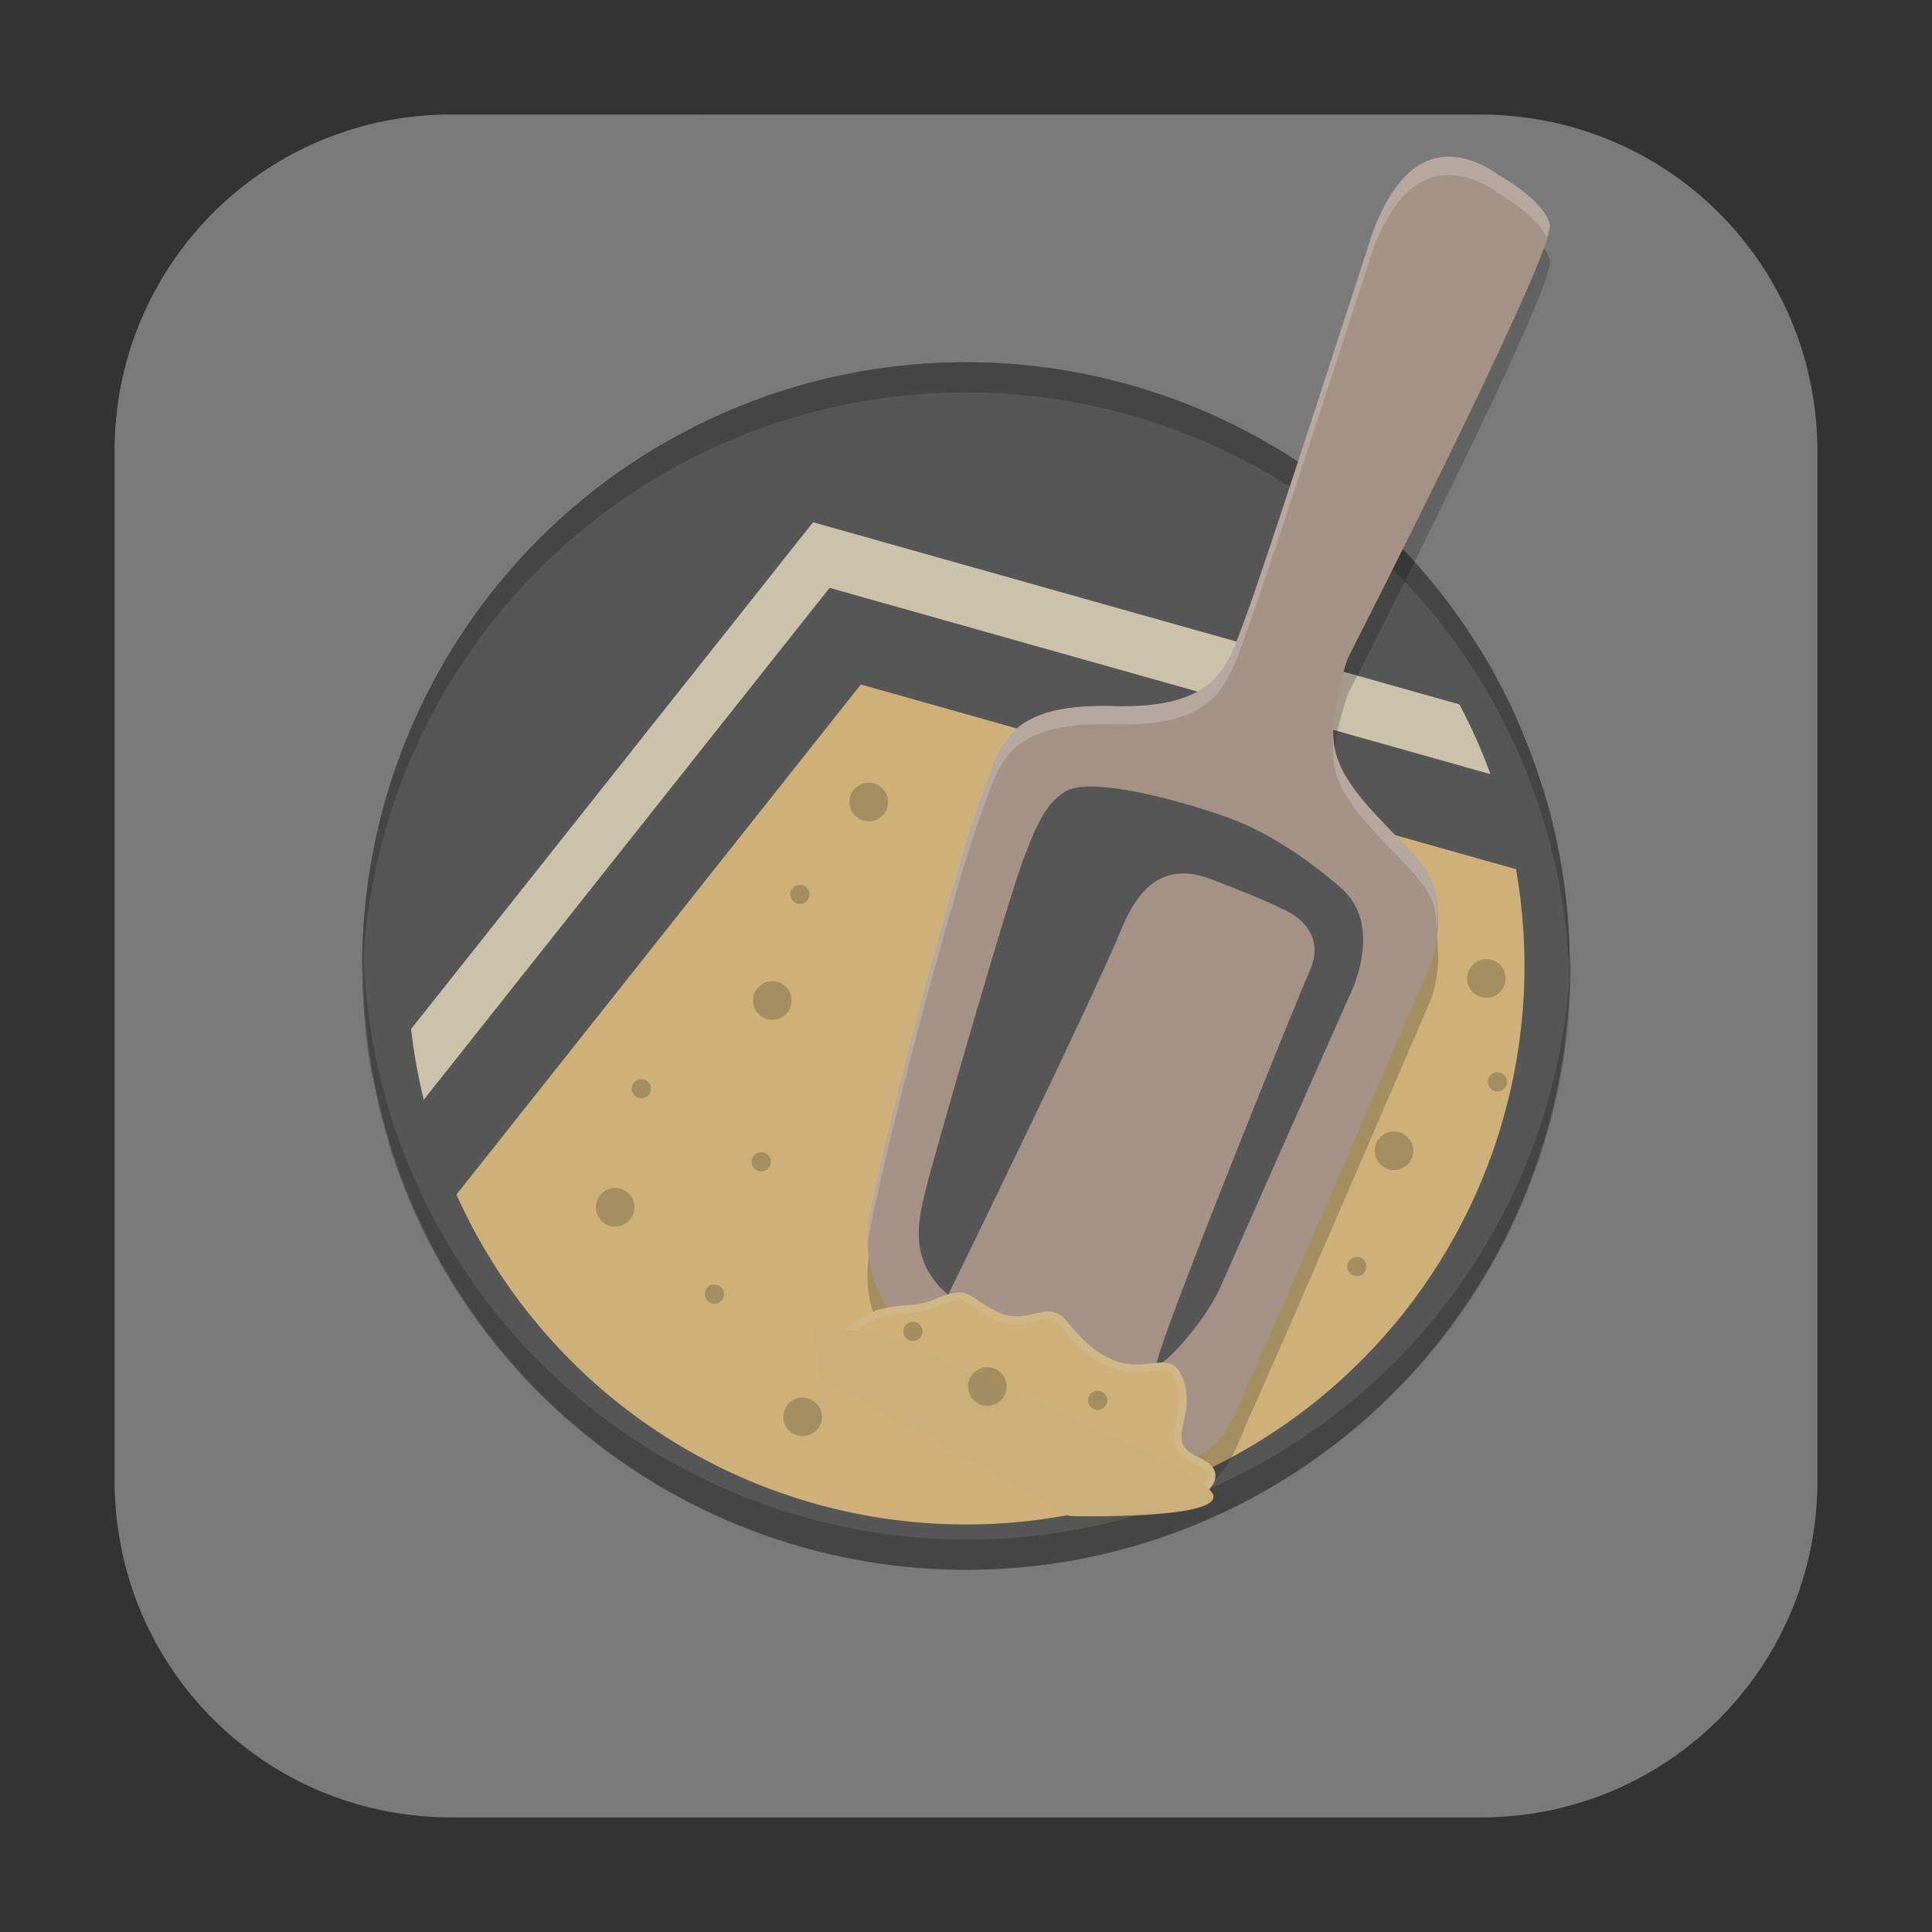 <?xml version="1.0" encoding="UTF-8" standalone="no"?>
<svg
   xmlns:dc="http://purl.org/dc/elements/1.1/"
   xmlns:cc="http://creativecommons.org/ns#"
   xmlns:rdf="http://www.w3.org/1999/02/22-rdf-syntax-ns#"
   xmlns:svg="http://www.w3.org/2000/svg"
   xmlns="http://www.w3.org/2000/svg"
   xmlns:xlink="http://www.w3.org/1999/xlink"
   width="32"
   height="32"
   version="1.1"
   viewBox="0 0 32 32"
   id="svg22">
  <rect x="0" y="0" width="32" height="32" fill="#333333" stroke="none"/>
  <defs
     id="defs26">
    <clipPath
       id="SVGID_2_">
      <use
         xlink:href="#SVGID_1_"
         style="overflow:visible"
         id="use7"
         x="0"
         y="0"
         width="100%"
         height="100%" />
    </clipPath>
    <clipPath
       id="clipPath4588">
      <use
         xlink:href="#SVGID_1_"
         style="overflow:visible"
         id="use4586"
         x="0"
         y="0"
         width="100%"
         height="100%" />
    </clipPath>
    <path
       id="SVGID_1_"
       d="m 49.738,86.357 c -20.146,0 -36.536,-16.389 -36.536,-36.538 0,-20.145 16.39,-36.535 36.536,-36.535 20.145,0 36.536,16.39 36.536,36.535 -0.001,20.15 -16.389,36.538 -36.536,36.538 z" />
    <defs
       id="defs5">
      <path
         id="path864"
         d="m 49.738,86.357 c -20.146,0 -36.536,-16.389 -36.536,-36.538 0,-20.145 16.39,-36.535 36.536,-36.535 20.145,0 36.536,16.39 36.536,36.535 -0.001,20.15 -16.389,36.538 -36.536,36.538 z" />
    </defs>
    <clipPath
       id="clipPath4595">
      <use
         xlink:href="#SVGID_1_"
         style="overflow:visible"
         id="use4593"
         x="0"
         y="0"
         width="100%"
         height="100%" />
    </clipPath>
    <clipPath
       id="clipPath860">
      <use
         xlink:href="#SVGID_1_"
         style="overflow:visible"
         id="use858"
         x="0"
         y="0"
         width="100%"
         height="100%" />
    </clipPath>
    <path
       id="path864-5"
       d="m 49.738,86.357 c -20.146,0 -36.536,-16.389 -36.536,-36.538 0,-20.145 16.39,-36.535 36.536,-36.535 20.145,0 36.536,16.39 36.536,36.535 -0.001,20.15 -16.389,36.538 -36.536,36.538 z" />
    <defs
       id="defs5-7">
      <path
         d="m 49.738,86.357 c -20.146,0 -36.536,-16.389 -36.536,-36.538 0,-20.145 16.39,-36.535 36.536,-36.535 20.145,0 36.536,16.39 36.536,36.535 -0.001,20.15 -16.389,36.538 -36.536,36.538 z"
         id="path868" />
    </defs>
    <clipPath
       id="clipPath4595-3">
      <use
         height="100%"
         width="100%"
         y="0"
         x="0"
         id="use4593-5"
         style="overflow:visible"
         xlink:href="#SVGID_1_" />
    </clipPath>
    <clipPath
       id="SVGID_2_-3">
      <use
         xlink:href="#SVGID_1_-3"
         style="overflow:visible"
         id="use7-6"
         x="0"
         y="0"
         width="100%"
         height="100%" />
    </clipPath>
    <clipPath
       id="clipPath939">
      <use
         xlink:href="#SVGID_1_-3"
         style="overflow:visible"
         id="use937"
         x="0"
         y="0"
         width="100%"
         height="100%" />
    </clipPath>
    <path
       id="SVGID_1_-3"
       d="m 49.738,86.357 c -20.146,0 -36.536,-16.389 -36.536,-36.538 0,-20.145 16.39,-36.535 36.536,-36.535 20.145,0 36.536,16.39 36.536,36.535 -0.001,20.15 -16.389,36.538 -36.536,36.538 z" />
    <clipPath
       id="clipPath1018">
      <use
         xlink:href="#SVGID_1_-1"
         style="overflow:visible"
         id="use1016"
         x="0"
         y="0"
         width="100%"
         height="100%" />
    </clipPath>
    <path
       id="SVGID_1_-1"
       d="m 49.738,86.357 c -20.146,0 -36.536,-16.389 -36.536,-36.538 0,-20.145 16.39,-36.535 36.536,-36.535 20.145,0 36.536,16.39 36.536,36.535 -0.001,20.15 -16.389,36.538 -36.536,36.538 z" />
    <defs
       id="defs5-9">
      <path
         id="path996"
         d="m 49.738,86.357 c -20.146,0 -36.536,-16.389 -36.536,-36.538 0,-20.145 16.39,-36.535 36.536,-36.535 20.145,0 36.536,16.39 36.536,36.535 -0.001,20.15 -16.389,36.538 -36.536,36.538 z" />
    </defs>
    <clipPath
       id="clipPath1027">
      <use
         xlink:href="#SVGID_1_-1"
         style="overflow:visible"
         id="use1025"
         x="0"
         y="0"
         width="100%"
         height="100%" />
    </clipPath>
  </defs>
  <rect
     ry="5.575"
     y="1.898"
     x="1.898"
     height="28.203"
     width="28.203"
     id="rect4497-3-3"
     style="fill:#565656;fill-opacity:1;fill-rule:evenodd;stroke:none;stroke-width:0;stroke-linecap:round;stroke-linejoin:bevel;stroke-miterlimit:4;stroke-dasharray:none;stroke-dashoffset:0;stroke-opacity:1" />
  <g
     id="g1151">
    <path
       id="path10-0"
       clip-path="none"
       style="fill:#565656;fill-opacity:1;stroke:#cac2ab;stroke-width:1;stroke-miterlimit:4;stroke-dasharray:none;stroke-opacity:1"
       d="M 13.652,9.222 6.313,18.474 a 10,10 0 0 0 9.688,7.525 10,10 0 0 0 10,-10 10,10 0 0 0 -0.623,-3.473 z" />
    <path
       id="path12-2"
       clip-path="none"
       style="fill:#cdb178;fill-opacity:1;stroke:#565656;stroke-width:1.4;stroke-miterlimit:4;stroke-dasharray:none;stroke-opacity:1"
       d="m 13.999,10.537 -7.279,9.182 a 10,10 0 0 0 9.281,6.281 10,10 0 0 0 10,-10 10,10 0 0 0 -0.232,-2.145 z" />
  </g>
  <path
     id="rect4497-3"
     style="fill:#7a7a7a;fill-opacity:1;fill-rule:evenodd;stroke:none;stroke-width:0;stroke-linecap:round;stroke-linejoin:bevel;stroke-miterlimit:4;stroke-dasharray:none;stroke-dashoffset:0;stroke-opacity:1"
     d="m 7.473,1.898 c -3.089,0 -5.574,2.486 -5.574,5.574 V 24.527 c 0,3.089 2.486,5.574 5.574,5.574 H 24.527 c 3.089,10e-7 5.574,-2.486 5.574,-5.574 V 7.473 c 0,-3.089 -2.486,-5.574 -5.574,-5.574 z M 15.98,6 A 10,10 0 0 1 16,6 10,10 0 0 1 26,16 10,10 0 0 1 16,26 10,10 0 0 1 6,16 10,10 0 0 1 15.98,6 Z" />
  <path
     id="circle2"
     style="fill-opacity:1;stroke:none;stroke-width:0;stroke-miterlimit:4;stroke-dasharray:none;opacity:1;fill:#565656"
     d="M 15.98,6 A 10,10 0 0 0 6,16 10,10 0 0 0 16,26 10,10 0 0 0 26,16 10,10 0 0 0 16,6 10,10 0 0 0 15.98,6 Z M 16,6.75 A 9.25,9.25 0 0 1 25.25,16 9.25,9.25 0 0 1 16,25.25 9.25,9.25 0 0 1 6.75,16 9.25,9.25 0 0 1 16,6.75 Z" />
  <path
     id="circle909"
     style="opacity:0.2;fill-opacity:1;stroke:none;stroke-width:0;stroke-miterlimit:4;stroke-dasharray:none"
     d="M 15.98,6 A 10,10 0 0 0 5.998,16 10,10 0 0 0 6.002,16.232 10,10 0 0 1 15.998,6.5 10,10 0 0 1 25.996,16.285 10,10 0 0 0 25.998,16 a 10,10 0 0 0 -10,-10 10,10 0 0 0 -0.018,0 z" />
  <path
     id="circle909-3"
     style="opacity:0.2;fill-opacity:1;stroke:none;stroke-width:0;stroke-miterlimit:4;stroke-dasharray:none"
     d="m 16.001,26 a 10,10 0 0 1 -9.982,-10 10,10 0 0 1 0.004,-0.232 10,10 0 0 0 9.996,9.732 10,10 0 0 0 9.998,-9.785 10,10 0 0 1 0.002,0.285 10,10 0 0 1 -10,10 10,10 0 0 1 -0.018,0 z" />
  <g
     id="g902-6"
     transform="matrix(0.274,0,0,0.274,2.83,1.861)">
    <path
       style="opacity:0.2;fill:#000000;fill-opacity:1;stroke:none;stroke-width:0;stroke-miterlimit:4;stroke-dasharray:none;stroke-opacity:1"
       d="m 75.281,5.5 c 2.328,-1.63 4.909,0.433 4.909,0.433 0,0 2.791,1.492 3.177,3.032 0.386,1.54 -12.223,26.23 -12.223,26.23 0,0 -1.193,3.23 -0.8,5.391 0.605,3.32 5.404,6.146 6.015,8.448 0.669,2.527 -0.211,4.641 -0.211,4.641 0,0 -10.203,23.68 -10.973,25.22 -0.771,1.542 -1.927,7.508 -9.241,3.851 -7.315,-3.658 -7.315,-3.658 -7.315,-3.658 0,0 -7.701,-3.465 -6.353,-10.395 1.347,-6.932 5.621,-22.421 6.737,-25.219 1.042,-2.614 1.191,-5.588 7.893,-5.392 6.354,0.186 6.93,-2.31 8.085,-5.39 1.157,-3.08 7.508,-22.717 7.508,-22.717 0,0 0.866,-3.127 2.792,-4.475 z"
       id="path890-7" />
    <path
       style="fill:#a59287;fill-opacity:1;stroke:none;stroke-width:0;stroke-miterlimit:4;stroke-dasharray:none;stroke-opacity:1"
       d="m 75.281,3.308 c 2.328,-1.63 4.909,0.433 4.909,0.433 0,0 2.791,1.492 3.177,3.032 0.386,1.54 -12.223,26.23 -12.223,26.23 0,0 -1.193,3.23 -0.8,5.391 0.605,3.32 5.404,6.146 6.015,8.448 0.669,2.527 -0.211,4.641 -0.211,4.641 0,0 -10.203,23.68 -10.973,25.22 -0.771,1.542 -1.927,7.508 -9.241,3.851 -7.315,-3.658 -7.315,-3.658 -7.315,-3.658 0,0 -7.701,-3.465 -6.353,-10.395 1.347,-6.932 5.621,-22.421 6.737,-25.219 1.042,-2.614 1.191,-5.588 7.893,-5.392 6.354,0.186 6.93,-2.31 8.085,-5.39 1.157,-3.08 7.508,-22.717 7.508,-22.717 0,0 0.866,-3.127 2.792,-4.475 z"
       id="path19-5" />
    <path
       id="path891-3"
       style="opacity:0.2;fill:#ffffff;fill-opacity:1;stroke:none;stroke-width:0;stroke-miterlimit:4;stroke-dasharray:none;stroke-opacity:1"
       d="m 77.017,2.688 c -0.569,0.036 -1.173,0.213 -1.755,0.621 -1.926,1.348 -2.79,4.474 -2.79,4.474 0,0 -6.35,19.64 -7.507,22.72 -1.155,3.08 -1.731,5.574 -8.085,5.388 -6.702,-0.196 -6.85,2.781 -7.892,5.395 -1.116,2.798 -5.389,18.286 -6.736,25.218 -0.147,0.756 -0.168,1.46 -0.121,2.134 0.024,-0.338 0.052,-0.678 0.121,-1.035 1.347,-6.932 5.62,-22.42 6.736,-25.218 1.042,-2.614 1.19,-5.591 7.892,-5.395 6.354,0.186 6.93,-2.308 8.085,-5.388 1.157,-3.08 7.507,-22.72 7.507,-22.72 0,0 0.864,-3.126 2.79,-4.474 2.328,-1.63 4.909,0.435 4.909,0.435 0,0 2.317,1.281 2.983,2.69 0.065,-0.25 0.223,-0.664 0.2,-0.756 -0.386,-1.54 -3.183,-3.033 -3.183,-3.033 0,0 -1.446,-1.164 -3.154,-1.056 z M 70.31,37.596 c -0.071,0.656 -0.085,1.314 0.021,1.898 0.605,3.32 5.404,6.147 6.015,8.449 0.133,0.503 0.163,0.97 0.193,1.427 0.056,-0.741 0.058,-1.58 -0.193,-2.526 -0.611,-2.302 -5.41,-5.129 -6.015,-8.449 -0.045,-0.246 -0.014,-0.532 -0.021,-0.799 z" />
    <path
       d="m 46.99,71.475 c 0,0 8.714,-17.805 10.441,-22.034 0.885,-2.165 2.32,-4.267 5.42,-3.097 3.156,1.191 4.287,1.787 4.287,1.787 0,0 2.884,1.048 1.729,3.709 -1.158,2.66 -9.604,23.6 -9.257,23.83 0.348,0.232 2.893,-2.545 3.819,-4.625 0.925,-2.084 7.776,-17.549 7.776,-17.549 0,0 2.245,-4.276 -0.489,-6.632 -2.437,-2.099 -4.772,-3.517 -6.94,-4.28 -3.586,-1.263 -8.284,-2.362 -9.673,-1.552 -1.388,0.809 -1.979,2.644 -2.474,3.866 -0.932,2.294 -5.628,18.711 -5.904,19.857 -0.416,1.727 -1.369,4.528 1.265,6.72 z"
       id="path21-5"
       style="opacity:1;fill-opacity:1;stroke:none;stroke-width:0;stroke-miterlimit:4;stroke-dasharray:none;fill:#565656" />
    <path
       style="opacity:1;fill:#cdb178;fill-opacity:1;stroke:#cfb786;stroke-width:0.476;stroke-miterlimit:4;stroke-dasharray:none;stroke-opacity:1"
       d="m 41.117,73.636 c 2.034,-1.78 3.306,-0.922 5.04,-1.626 2.172,-0.882 1.603,-0.341 3.638,0.677 2.035,1.017 3.154,-0.759 4.164,0.521 3.815,4.832 6.066,1.349 6.91,3.218 1.113,2.468 -1.392,3.951 1.222,5.123 2.285,1.025 -0.921,2.493 -0.921,2.493 L 53.799,82.146 41.472,76.084 Z"
       id="path23-6" />
    <path
       style="fill:#caaf79;fill-opacity:1"
       d="m 38.841,73.636 c 0,0 3.631,-0.433 6.341,1.084 2.71,1.518 16.421,6.991 17.722,8.671 1.328,1.716 -8.563,1.464 -8.563,1.464 0,0 -14.795,-8.294 -14.904,-8.076 -0.109,0.218 -0.596,-3.143 -0.596,-3.143 z"
       id="path25-2" />
  </g>
  <g
     id="g963-9"
     transform="matrix(0.274,0,0,0.274,2.334,1.593)">
    <circle
       cx="44"
       cy="42.667"
       r="1.167"
       id="circle28-1"
       style="opacity:0.2;fill-opacity:1" />
    <circle
       cx="38.167"
       cy="54.667"
       r="1.167"
       id="circle30-2"
       style="opacity:0.2;fill-opacity:1" />
    <circle
       cx="75.75"
       cy="63.75"
       r="1.167"
       id="circle32-7"
       style="opacity:0.2;fill-opacity:1" />
    <circle
       cx="81.333"
       cy="53.333"
       r="1.167"
       id="circle34-0"
       style="opacity:0.2;fill-opacity:1" />
    <circle
       cx="28.667"
       cy="67.167"
       r="1.167"
       id="circle36-9"
       style="opacity:0.2;fill-opacity:1" />
    <circle
       cx="40"
       cy="79.834"
       r="1.167"
       id="circle38-3"
       style="opacity:0.2;fill-opacity:1" />
    <circle
       cx="51.167"
       cy="78"
       r="1.167"
       id="circle40-6"
       style="opacity:0.2;fill-opacity:1" />
    <circle
       cx="37.5"
       cy="64.417"
       r="0.583"
       id="circle42-0"
       style="opacity:0.2;fill-opacity:1" />
    <circle
       cx="30.25"
       cy="60"
       r="0.583"
       id="circle44-6"
       style="opacity:0.2;fill-opacity:1" />
    <circle
       cx="34.667"
       cy="72.417"
       r="0.583"
       id="circle46-2"
       style="opacity:0.2;fill-opacity:1" />
    <circle
       cx="81.999"
       cy="59.583"
       r="0.583"
       id="circle48-6"
       style="opacity:0.2;fill-opacity:1" />
    <circle
       cx="73.5"
       cy="70.75"
       r="0.583"
       id="circle50-1"
       style="opacity:0.2;fill-opacity:1" />
    <circle
       cx="39.833"
       cy="48.25"
       r="0.583"
       id="circle52-8"
       style="opacity:0.2;fill-opacity:1" />
    <circle
       cx="57.834"
       cy="78.833"
       r="0.583"
       id="circle54-7"
       style="opacity:0.2;fill-opacity:1" />
    <circle
       cx="46.667"
       cy="74.667"
       r="0.583"
       id="circle56-9"
       style="opacity:0.2;fill-opacity:1" />
  </g>
</svg>
